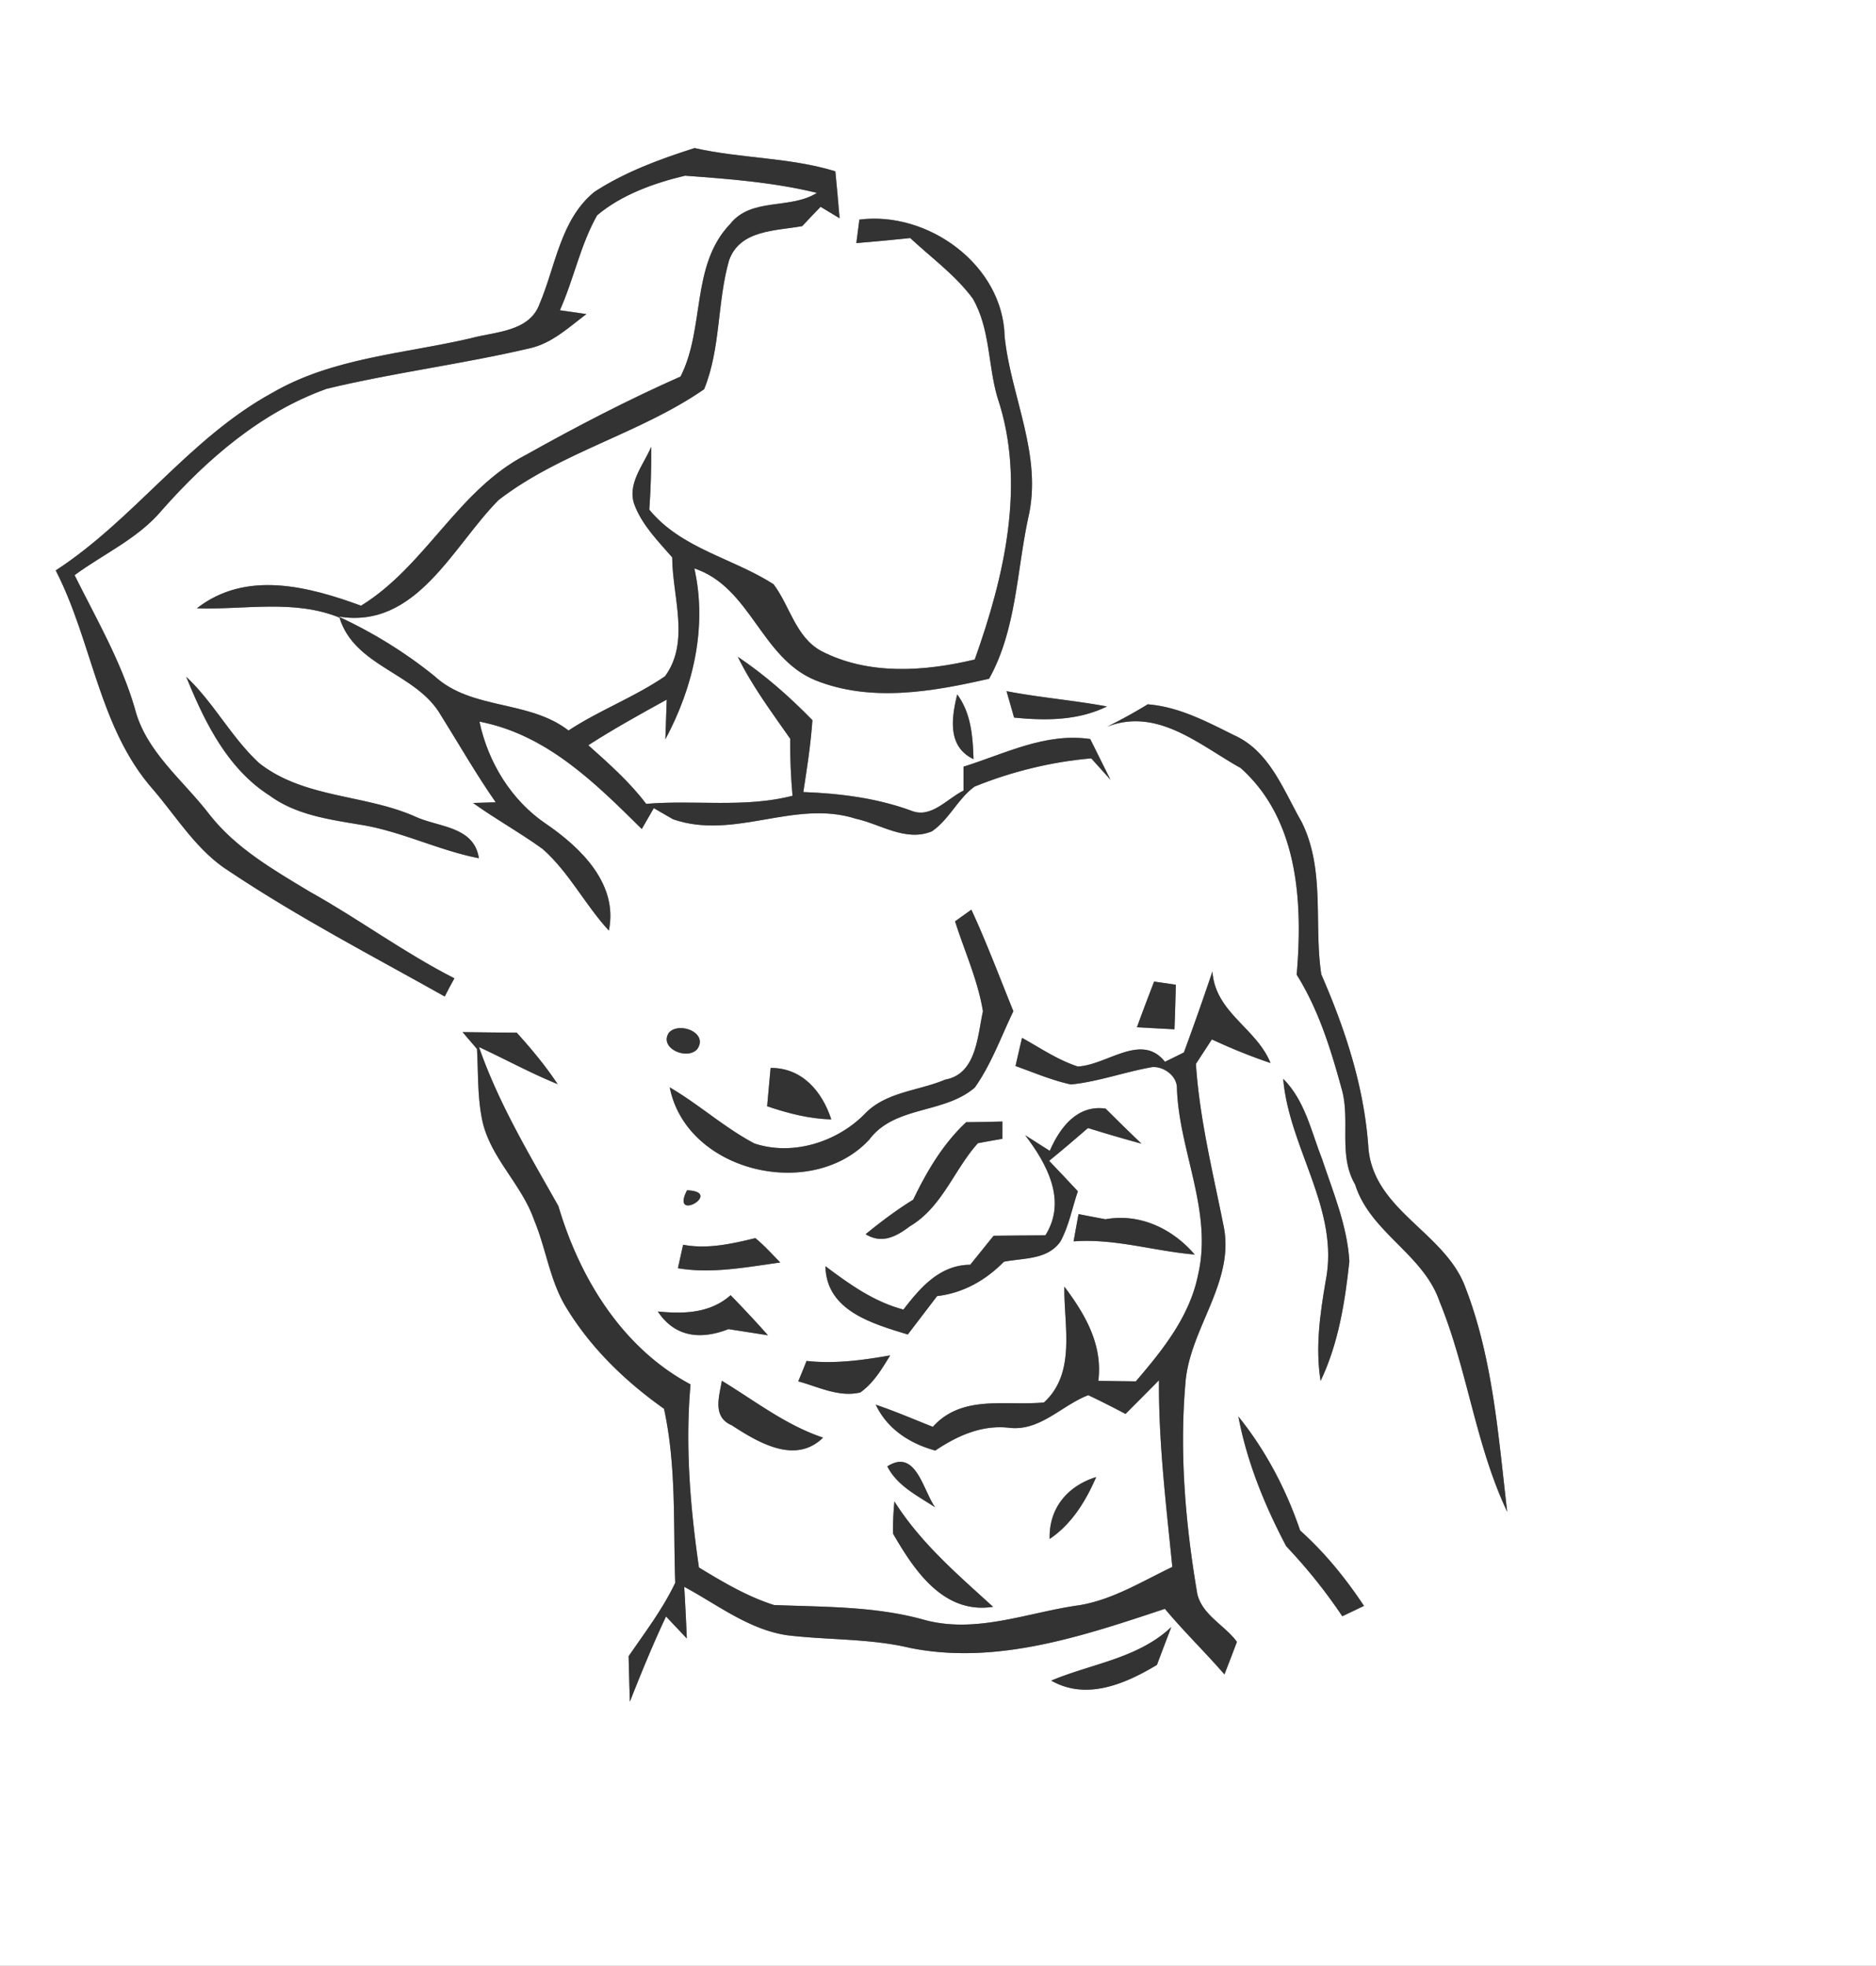 <svg width="167pt" height="175pt" viewBox="0 0 167 175" xmlns="http://www.w3.org/2000/svg"><rect x="0" y="0" width="167" height="175" fill="#808080" stroke="none"/><path fill="#FFF" d="M0 0h167v175H0V0m52.9 17.09c-3.01 2.47-3.43 6.58-4.87 9.97-.91 2.49-3.95 2.46-6.12 3.05-5.95 1.39-12.31 1.73-17.71 4.88-7.38 4.05-12.23 11.22-19.24 15.79 3.28 6.37 3.83 14.05 8.7 19.54 2.15 2.52 3.92 5.48 6.79 7.27 6.14 4.1 12.71 7.51 19.14 11.12.28-.55.56-1.09.86-1.62-4.48-2.28-8.53-5.29-12.91-7.73-3.2-1.93-6.56-3.86-8.9-6.86-2.33-3.05-5.66-5.57-6.64-9.44-1.22-4.19-3.43-7.97-5.36-11.86 2.6-1.91 5.66-3.26 7.77-5.78 4.04-4.57 8.85-8.73 14.67-10.81 5.97-1.44 12.1-2.2 18.09-3.61 1.97-.44 3.47-1.87 5.03-3.04-.59-.09-1.77-.26-2.36-.34 1.24-2.77 1.82-5.81 3.32-8.46 2.2-1.84 5.06-2.86 7.82-3.52 3.94.29 7.9.59 11.74 1.53-2.38 1.51-5.84.37-7.73 2.78-3.51 3.66-2.22 9.27-4.41 13.57-4.69 2.08-9.26 4.45-13.74 6.96-6.08 3.13-8.93 9.88-14.7 13.44-4.72-1.73-10.25-3.17-14.61.23 4.23.15 8.64-.82 12.69.83 1.35 4.39 6.82 4.91 9 8.65 1.63 2.6 3.15 5.27 4.91 7.79l-2.02.06c2.02 1.45 4.2 2.65 6.21 4.11 2.35 2.08 3.76 4.96 5.88 7.25.85-4.14-2.48-7.36-5.58-9.49-3.1-2.09-5.17-5.48-5.94-9.11 5.97 1.14 10.32 5.47 14.45 9.56.27-.46.8-1.39 1.07-1.86.42.25 1.28.74 1.71.99 5.46 1.89 10.81-1.79 16.26-.05 2.23.49 4.45 2.08 6.78 1.13 1.55-1.05 2.31-2.91 3.81-3.99 3.32-1.34 6.82-2.2 10.38-2.51.43.47 1.28 1.42 1.71 1.9-.6-1.21-1.2-2.42-1.8-3.62-3.98-.59-7.6 1.31-11.28 2.46v2.13c-1.46.71-2.89 2.53-4.67 1.78-3.08-1.12-6.33-1.53-9.59-1.65.33-2.12.66-4.25.81-6.4-2.03-2.08-4.22-4.02-6.64-5.64 1.27 2.6 3.01 4.92 4.66 7.29-.01 1.7.06 3.39.21 5.08-4.28 1.1-8.68.35-13.03.72-1.48-1.96-3.33-3.59-5.15-5.22 2.27-1.46 4.62-2.76 6.98-4.06l-.12 3.53c2.48-4.63 3.75-9.99 2.58-15.21 5.01 1.68 5.9 7.9 10.71 9.93 4.95 2.02 10.48 1.05 15.53-.11 2.42-4.35 2.45-9.5 3.47-14.27 1.33-5.57-1.52-10.77-2.09-16.19-.14-6.37-6.82-11.2-12.93-10.41-.07.53-.2 1.57-.27 2.09 1.6-.13 3.2-.28 4.8-.45 1.88 1.76 4.01 3.29 5.56 5.38 1.56 2.69 1.35 5.9 2.2 8.81 2.58 7.66.6 15.98-2.02 23.33-4.47 1.07-9.47 1.42-13.67-.76-2.28-1.25-2.78-4.01-4.24-5.94-3.62-2.33-8.22-3.17-11.06-6.64.13-1.86.19-3.73.17-5.6-.68 1.62-2.2 3.34-1.47 5.22.7 1.8 2.1 3.2 3.34 4.63.01 3.48 1.61 7.51-.64 10.58-2.71 1.86-5.84 3.02-8.59 4.83-3.56-2.75-8.62-1.79-11.94-4.85-2.62-2.12-5.5-3.89-8.55-5.3 6.96 1.17 10.18-6.27 14.28-10.38 5.52-4.25 12.56-5.89 18.28-9.85 1.49-3.65 1.15-7.72 2.22-11.47.96-2.73 4.15-2.62 6.51-3.05.54-.58 1.09-1.15 1.64-1.72l1.69 1.02c-.12-1.4-.24-2.79-.38-4.18-4.08-1.25-8.39-1.13-12.53-2.07-3.09.99-6.19 2.12-8.93 3.91M16.58 60.25c1.62 3.99 3.66 8.18 7.42 10.57 2.35 1.73 5.31 2.13 8.1 2.6 3.62.58 6.93 2.28 10.53 2.98-.44-2.87-3.61-2.74-5.7-3.72-4.49-1.98-9.86-1.61-13.85-4.74-2.48-2.28-4.04-5.38-6.5-7.69m73.02 1.28c.17.59.51 1.76.67 2.35 2.8.28 5.69.28 8.27-.99-2.97-.55-5.98-.79-8.94-1.36m-4.39.29c-.51 2.1-.89 4.64 1.45 5.76-.06-2.01-.21-4.08-1.45-5.76m13.33 2.88c4.5-1.76 8.24 1.63 11.9 3.67 5.15 4.59 5.54 11.96 4.99 18.4 1.94 3.1 3.03 6.61 3.99 10.12.83 2.8-.33 5.91 1.21 8.55 1.34 4.28 6.08 6.2 7.52 10.43 2.49 6.07 3.19 12.74 6.02 18.71-.79-6.73-1.27-13.64-3.74-20.02-1.85-4.93-8.3-6.85-8.63-12.57-.39-5.32-2.06-10.39-4.18-15.25-.68-4.49.37-9.33-1.76-13.59-1.6-2.79-2.83-6.26-5.96-7.68-2.46-1.22-4.94-2.55-7.73-2.77a45.72 45.72 0 01-3.63 2M85.02 82.02c.84 2.66 2.03 5.24 2.48 8.01-.49 2.2-.57 5.58-3.36 6.08-2.36 1-5.22 1.08-7.1 2.99-2.48 2.57-6.48 3.83-9.89 2.69-2.67-1.41-4.92-3.47-7.53-4.99 1.49 7.54 12.65 10.17 17.76 4.65 2.27-3.04 6.68-2.27 9.4-4.64 1.47-2.08 2.33-4.51 3.43-6.79-1.23-3.02-2.37-6.08-3.74-9.04-.36.26-1.09.78-1.45 1.04m17.72 5.36c-.52 1.35-1.04 2.71-1.53 4.07l3.34.18c.05-1.32.09-2.65.12-3.97l-1.93-.28m2.65 6.31c-.42.21-1.26.63-1.69.83-2.09-2.64-5.15.3-7.76.42-1.78-.58-3.34-1.65-4.96-2.55-.2.84-.39 1.68-.58 2.51 1.63.58 3.23 1.27 4.93 1.64 2.47-.25 4.83-1.13 7.27-1.55 1.04-.05 2.21.82 2.17 1.93.2 5.56 3.18 10.9 1.89 16.52-.73 3.72-3.15 6.73-5.55 9.53l-3.34-.04c.41-3.22-1.17-5.93-3.02-8.39-.06 3.44 1.08 7.67-1.82 10.31-3.41.32-7.29-.73-9.89 2.17-1.69-.67-3.36-1.39-5.08-1.97 1.03 2.17 3.03 3.46 5.3 4.08 1.98-1.33 4.18-2.32 6.63-2.02 2.72.29 4.63-2.01 6.99-2.91 1.11.53 2.22 1.09 3.31 1.67 1-1 2-2 2.98-3-.04 5.57.64 11.09 1.19 16.62-2.69 1.28-5.3 2.92-8.29 3.41-4.63.64-9.24 2.61-13.94 1.26-4.32-1.18-8.8-1.1-13.23-1.28-2.37-.75-4.56-2.05-6.68-3.34-.78-5.38-1.23-10.87-.75-16.3-6.07-3.24-9.86-9.44-11.76-15.87-2.59-4.6-5.32-9.13-7.07-14.16 2.34 1.08 4.61 2.33 7 3.3-1.08-1.63-2.33-3.13-3.64-4.58-1.61-.01-3.21-.03-4.82-.05.32.38.96 1.12 1.28 1.5.13 2.21.02 4.48.54 6.66.83 3.2 3.48 5.48 4.55 8.58 1.09 2.6 1.41 5.52 2.95 7.93 2.18 3.54 5.23 6.47 8.61 8.86 1.11 5.09.82 10.32 1 15.49-1.11 2.34-2.69 4.41-4.15 6.54.03 1.35.07 2.7.11 4.05 1.01-2.56 2.05-5.11 3.22-7.59.46.49 1.39 1.47 1.85 1.96-.06-1.53-.14-3.07-.23-4.6 2.98 1.6 5.78 3.83 9.22 4.32 3.62.43 7.31.27 10.88 1.12 7.73 1.55 15.43-1.07 22.69-3.48 1.68 2.02 3.58 3.85 5.3 5.84.28-.73.84-2.17 1.11-2.9-1.08-1.48-3.04-2.35-3.52-4.23-1.06-6.22-1.61-12.56-1.06-18.86.4-4.88 4.48-9 3.37-14.05-.95-4.76-2.12-9.45-2.44-14.31.35-.54 1.07-1.64 1.42-2.18 1.7.79 3.43 1.5 5.22 2.1-1.25-3.11-4.93-4.49-5.17-8.15-.81 2.41-1.66 4.82-2.54 7.21m-45.83-1.78c-.96 1.39 1.61 2.52 2.51 1.48 1.01-1.44-1.57-2.46-2.51-1.48m9.04 3.16c-.11 1.14-.21 2.28-.31 3.41 1.85.63 3.75 1.12 5.71 1.17-.81-2.48-2.59-4.6-5.4-4.58m45.63.97c.52 6.18 5.05 11.65 3.78 18-.5 2.93-.93 5.92-.45 8.89 1.59-3.33 2.17-7.02 2.56-10.65-.19-3.16-1.44-6.13-2.43-9.1-.97-2.46-1.52-5.21-3.46-7.14m-20.78 6.41l-2.19-1.39c1.94 2.55 3.74 5.82 1.8 8.91-1.53.01-3.07.02-4.61.04-.69.85-1.38 1.72-2.08 2.58-2.72.02-4.43 2.02-5.95 3.99-2.62-.69-4.81-2.26-6.94-3.86.07 3.98 4.21 5.12 7.33 6.08l2.61-3.42c2.33-.27 4.33-1.41 5.95-3.06 1.74-.34 3.89-.16 5.03-1.8.76-1.39 1.04-2.98 1.55-4.47-.85-.91-1.7-1.82-2.56-2.71 1.17-.95 2.32-1.93 3.46-2.92 1.58.49 3.17.96 4.76 1.39-1.08-1.03-2.14-2.07-3.19-3.12-2.52-.36-4.06 1.67-4.97 3.76m-7.44-2.55c-2.07 1.93-3.5 4.37-4.72 6.9-1.48.91-2.88 1.97-4.23 3.07 1.46.9 2.74.2 3.93-.7 2.88-1.7 3.92-5.01 6.06-7.4.54-.1 1.63-.3 2.18-.39v-1.54c-1.08.03-2.15.05-3.22.06m-24.85 6.06c-1.53 2.97 3.33.14 0 0m34.85 2.12l-.44 2.43c3.66-.28 7.17.87 10.78 1.17-1.98-2.31-4.89-3.69-7.94-3.14-.8-.15-1.61-.3-2.4-.46m-35.2 2.73c-.15.69-.31 1.39-.46 2.09 3.05.51 6.09-.1 9.11-.51-.73-.74-1.42-1.52-2.22-2.17-2.11.51-4.25 1-6.43.59m-2.25 5.94c1.52 2.31 3.84 2.53 6.29 1.57.88.14 2.64.41 3.51.55-1.07-1.22-2.19-2.4-3.32-3.57-1.83 1.62-4.17 1.68-6.48 1.45m13.24 4.4c-.18.46-.55 1.37-.74 1.82 1.8.49 3.62 1.44 5.52.99 1.18-.83 1.93-2.1 2.66-3.3-2.46.43-4.94.77-7.44.49m-7.54 1.77c-.24 1.42-.86 3.22.88 3.96 2.37 1.54 5.66 3.52 8.13 1.1-3.32-1.11-6.06-3.27-9.01-5.06m45.98 3.18c.76 4.04 2.35 7.93 4.26 11.55 1.83 1.94 3.51 4.01 4.99 6.23.49-.23 1.45-.69 1.93-.92-1.63-2.46-3.49-4.75-5.68-6.71-1.25-3.67-3.07-7.14-5.5-10.15m-31.25 4.44c.88 1.74 2.69 2.61 4.25 3.64-1.1-1.58-1.72-5.26-4.25-3.64M93.44 137c1.97-1.33 3.22-3.38 4.14-5.51-2.56.8-4.22 2.78-4.14 5.51m-13.94-.47c1.9 3.29 4.5 7.19 8.9 6.51-3.18-2.9-6.45-5.69-8.78-9.38-.09.95-.14 1.91-.12 2.87m14.08 13.08c3.14 1.79 6.6.29 9.41-1.4.42-1.12.85-2.25 1.28-3.37-2.97 2.8-7.07 3.25-10.69 4.77z"/><g fill="#333"><path d="M52.9 17.09c2.74-1.79 5.84-2.92 8.93-3.91 4.14.94 8.45.82 12.53 2.07.14 1.39.26 2.78.38 4.18l-1.69-1.02c-.55.57-1.1 1.14-1.64 1.72-2.36.43-5.55.32-6.51 3.05-1.07 3.75-.73 7.82-2.22 11.47-5.72 3.96-12.76 5.6-18.28 9.85-4.1 4.11-7.32 11.55-14.28 10.38 3.05 1.41 5.93 3.18 8.55 5.3 3.32 3.06 8.38 2.1 11.94 4.85 2.75-1.81 5.88-2.97 8.59-4.83 2.25-3.07.65-7.1.64-10.58-1.24-1.43-2.64-2.83-3.34-4.63-.73-1.88.79-3.6 1.47-5.22.02 1.87-.04 3.74-.17 5.6 2.84 3.47 7.44 4.31 11.06 6.64 1.46 1.93 1.96 4.69 4.24 5.94 4.2 2.18 9.2 1.83 13.67.76 2.62-7.35 4.6-15.67 2.02-23.33-.85-2.91-.64-6.12-2.2-8.81-1.55-2.09-3.68-3.62-5.56-5.38-1.6.17-3.2.32-4.8.45.07-.52.2-1.56.27-2.09 6.11-.79 12.79 4.04 12.93 10.41.57 5.42 3.42 10.62 2.09 16.19-1.02 4.77-1.05 9.92-3.47 14.27-5.05 1.16-10.58 2.13-15.53.11-4.81-2.03-5.7-8.25-10.71-9.93 1.17 5.22-.1 10.58-2.58 15.21l.12-3.53c-2.36 1.3-4.71 2.6-6.98 4.06 1.82 1.63 3.67 3.26 5.15 5.22 4.35-.37 8.75.38 13.03-.72-.15-1.69-.22-3.38-.21-5.08-1.65-2.37-3.39-4.69-4.66-7.29 2.42 1.62 4.61 3.56 6.64 5.64-.15 2.15-.48 4.28-.81 6.4 3.26.12 6.51.53 9.59 1.65 1.78.75 3.21-1.07 4.67-1.78v-2.13c3.68-1.15 7.3-3.05 11.28-2.46.6 1.2 1.2 2.41 1.8 3.62-.43-.48-1.28-1.43-1.71-1.9-3.56.31-7.06 1.17-10.38 2.51-1.5 1.08-2.26 2.94-3.81 3.99-2.33.95-4.55-.64-6.78-1.13-5.45-1.74-10.8 1.94-16.26.05-.43-.25-1.29-.74-1.71-.99-.27.47-.8 1.4-1.07 1.86-4.13-4.09-8.48-8.42-14.45-9.56.77 3.63 2.84 7.02 5.94 9.11 3.1 2.13 6.43 5.35 5.58 9.49-2.12-2.29-3.53-5.17-5.88-7.25-2.01-1.46-4.19-2.66-6.21-4.11l2.02-.06c-1.76-2.52-3.28-5.19-4.91-7.79-2.18-3.74-7.65-4.26-9-8.65-4.05-1.65-8.46-.68-12.69-.83 4.36-3.4 9.89-1.96 14.61-.23 5.77-3.56 8.62-10.31 14.7-13.44 4.48-2.51 9.05-4.88 13.74-6.96 2.19-4.3.9-9.91 4.41-13.57 1.89-2.41 5.35-1.27 7.73-2.78-3.84-.94-7.8-1.24-11.74-1.53-2.76.66-5.62 1.68-7.82 3.52-1.5 2.65-2.08 5.69-3.32 8.46.59.08 1.77.25 2.36.34-1.56 1.17-3.06 2.6-5.03 3.04-5.99 1.41-12.12 2.17-18.09 3.61-5.82 2.08-10.63 6.24-14.67 10.81-2.11 2.52-5.17 3.87-7.77 5.78 1.93 3.89 4.14 7.67 5.36 11.86.98 3.87 4.31 6.39 6.64 9.44 2.34 3 5.7 4.93 8.9 6.86 4.38 2.44 8.43 5.45 12.91 7.73-.3.53-.58 1.07-.86 1.62-6.43-3.61-13-7.02-19.14-11.12-2.87-1.79-4.64-4.75-6.79-7.27-4.87-5.49-5.42-13.17-8.7-19.54 7.01-4.57 11.86-11.74 19.24-15.79 5.4-3.15 11.76-3.49 17.71-4.88 2.17-.59 5.21-.56 6.12-3.05 1.44-3.39 1.86-7.5 4.87-9.97z"/><path d="M16.58 60.25c2.46 2.31 4.02 5.41 6.5 7.69 3.99 3.13 9.36 2.76 13.85 4.74 2.09.98 5.26.85 5.7 3.72-3.6-.7-6.91-2.4-10.53-2.98-2.79-.47-5.75-.87-8.1-2.6-3.76-2.39-5.8-6.58-7.42-10.57zM89.6 61.53c2.96.57 5.97.81 8.94 1.36-2.58 1.27-5.47 1.27-8.27.99-.16-.59-.5-1.76-.67-2.35zM85.21 61.82c1.24 1.68 1.39 3.75 1.45 5.76-2.34-1.12-1.96-3.66-1.45-5.76zM98.54 64.7a45.72 45.72 0 003.63-2c2.79.22 5.27 1.55 7.73 2.77 3.13 1.42 4.36 4.89 5.96 7.68 2.13 4.26 1.08 9.1 1.76 13.59 2.12 4.86 3.79 9.93 4.18 15.25.33 5.72 6.78 7.64 8.63 12.57 2.47 6.38 2.95 13.29 3.74 20.02-2.83-5.97-3.53-12.64-6.02-18.71-1.44-4.23-6.18-6.15-7.52-10.43-1.54-2.64-.38-5.75-1.21-8.55-.96-3.51-2.05-7.02-3.99-10.12.55-6.44.16-13.81-4.99-18.4-3.66-2.04-7.4-5.43-11.9-3.67zM85.02 82.02c.36-.26 1.09-.78 1.45-1.04 1.37 2.96 2.51 6.02 3.74 9.04-1.1 2.28-1.96 4.71-3.43 6.79-2.72 2.37-7.13 1.6-9.4 4.64-5.11 5.52-16.27 2.89-17.76-4.65 2.61 1.52 4.86 3.58 7.53 4.99 3.41 1.14 7.41-.12 9.89-2.69 1.88-1.91 4.74-1.99 7.1-2.99 2.79-.5 2.87-3.88 3.36-6.08-.45-2.77-1.64-5.35-2.48-8.01zM102.74 87.38l1.93.28c-.03 1.32-.07 2.65-.12 3.97l-3.34-.18c.49-1.36 1.01-2.72 1.53-4.07z"/><path d="M105.39 93.69c.88-2.39 1.73-4.8 2.54-7.21.24 3.66 3.92 5.04 5.17 8.15-1.79-.6-3.52-1.31-5.22-2.1-.35.54-1.07 1.64-1.42 2.18.32 4.86 1.49 9.55 2.44 14.31 1.11 5.05-2.97 9.17-3.37 14.05-.55 6.3 0 12.64 1.06 18.86.48 1.88 2.44 2.75 3.52 4.23-.27.73-.83 2.17-1.11 2.9-1.72-1.99-3.62-3.82-5.3-5.84-7.26 2.41-14.96 5.03-22.69 3.48-3.57-.85-7.26-.69-10.88-1.12-3.44-.49-6.24-2.72-9.22-4.32.09 1.53.17 3.07.23 4.6-.46-.49-1.39-1.47-1.85-1.96-1.17 2.48-2.21 5.03-3.22 7.59-.04-1.35-.08-2.7-.11-4.05 1.46-2.13 3.04-4.2 4.15-6.54-.18-5.17.11-10.4-1-15.49-3.38-2.39-6.43-5.32-8.61-8.86-1.54-2.41-1.86-5.33-2.95-7.93-1.07-3.1-3.72-5.38-4.55-8.58-.52-2.18-.41-4.45-.54-6.66-.32-.38-.96-1.12-1.28-1.5 1.61.02 3.21.04 4.82.05 1.31 1.45 2.56 2.95 3.64 4.58-2.39-.97-4.66-2.22-7-3.3 1.75 5.03 4.48 9.56 7.07 14.16 1.9 6.43 5.69 12.63 11.76 15.87-.48 5.43-.03 10.92.75 16.3 2.12 1.29 4.31 2.59 6.68 3.34 4.43.18 8.91.1 13.23 1.28 4.7 1.35 9.31-.62 13.94-1.26 2.99-.49 5.6-2.13 8.29-3.41-.55-5.53-1.23-11.05-1.19-16.62-.98 1-1.98 2-2.98 3a85.41 85.41 0 00-3.31-1.67c-2.36.9-4.27 3.2-6.99 2.91-2.45-.3-4.65.69-6.63 2.02-2.27-.62-4.27-1.91-5.3-4.08 1.72.58 3.39 1.3 5.08 1.97 2.6-2.9 6.48-1.85 9.89-2.17 2.9-2.64 1.76-6.87 1.82-10.31 1.85 2.46 3.43 5.17 3.02 8.39l3.34.04c2.4-2.8 4.82-5.81 5.55-9.53 1.29-5.62-1.69-10.96-1.89-16.52.04-1.11-1.13-1.98-2.17-1.93-2.44.42-4.8 1.3-7.27 1.55-1.7-.37-3.3-1.06-4.93-1.64.19-.83.38-1.67.58-2.51 1.62.9 3.18 1.97 4.96 2.55 2.61-.12 5.67-3.06 7.76-.42.43-.2 1.27-.62 1.69-.83z"/><path d="M59.56 91.91c.94-.98 3.52.04 2.51 1.48-.9 1.04-3.47-.09-2.51-1.48zM68.6 95.07c2.81-.02 4.59 2.1 5.4 4.58-1.96-.05-3.86-.54-5.71-1.17.1-1.13.2-2.27.31-3.41zM114.23 96.04c1.94 1.93 2.49 4.68 3.46 7.14.99 2.97 2.24 5.94 2.43 9.1-.39 3.63-.97 7.32-2.56 10.65-.48-2.97-.05-5.96.45-8.89 1.27-6.35-3.26-11.82-3.78-18zM93.45 102.45c.91-2.09 2.45-4.12 4.97-3.76 1.05 1.05 2.11 2.09 3.19 3.12-1.59-.43-3.18-.9-4.76-1.39-1.14.99-2.29 1.97-3.46 2.92.86.89 1.71 1.8 2.56 2.71-.51 1.49-.79 3.08-1.55 4.47-1.14 1.64-3.29 1.46-5.03 1.8-1.62 1.65-3.62 2.79-5.95 3.06l-2.61 3.42c-3.12-.96-7.26-2.1-7.33-6.08 2.13 1.6 4.32 3.17 6.94 3.86 1.52-1.97 3.23-3.97 5.95-3.99.7-.86 1.39-1.73 2.08-2.58 1.54-.02 3.08-.03 4.61-.04 1.94-3.09.14-6.36-1.8-8.91l2.19 1.39z"/><path d="M86.01 99.9c1.07-.01 2.14-.03 3.22-.06v1.54c-.55.09-1.64.29-2.18.39-2.14 2.39-3.18 5.7-6.06 7.4-1.19.9-2.47 1.6-3.93.7 1.35-1.1 2.75-2.16 4.23-3.07 1.22-2.53 2.65-4.97 4.72-6.9zM61.16 105.96c3.33.14-1.53 2.97 0 0zM96.01 108.08c.79.16 1.6.31 2.4.46 3.05-.55 5.96.83 7.94 3.14-3.61-.3-7.12-1.45-10.78-1.17l.44-2.43zM60.81 110.81c2.18.41 4.32-.08 6.43-.59.8.65 1.49 1.43 2.22 2.17-3.02.41-6.06 1.02-9.11.51.15-.7.31-1.4.46-2.09zM58.56 116.75c2.31.23 4.65.17 6.48-1.45 1.13 1.17 2.25 2.35 3.32 3.57-.87-.14-2.63-.41-3.51-.55-2.45.96-4.77.74-6.29-1.57zM71.8 121.15c2.5.28 4.98-.06 7.44-.49-.73 1.2-1.48 2.47-2.66 3.3-1.9.45-3.72-.5-5.52-.99.19-.45.56-1.36.74-1.82zM64.26 122.92c2.95 1.79 5.69 3.95 9.01 5.06-2.47 2.42-5.76.44-8.13-1.1-1.74-.74-1.12-2.54-.88-3.96zM110.24 126.1c2.43 3.01 4.25 6.48 5.5 10.15 2.19 1.96 4.05 4.25 5.68 6.71-.48.23-1.44.69-1.93.92a47.466 47.466 0 00-4.99-6.23c-1.91-3.62-3.5-7.51-4.26-11.55zM78.99 130.54c2.53-1.62 3.15 2.06 4.25 3.64-1.56-1.03-3.37-1.9-4.25-3.64zM93.44 137c-.08-2.73 1.58-4.71 4.14-5.51-.92 2.13-2.17 4.18-4.14 5.51zM79.5 136.53c-.02-.96.03-1.92.12-2.87 2.33 3.69 5.6 6.48 8.78 9.38-4.4.68-7-3.22-8.9-6.51zM93.58 149.61c3.62-1.52 7.72-1.97 10.69-4.77-.43 1.12-.86 2.25-1.28 3.37-2.81 1.69-6.27 3.19-9.41 1.4z"/></g></svg>